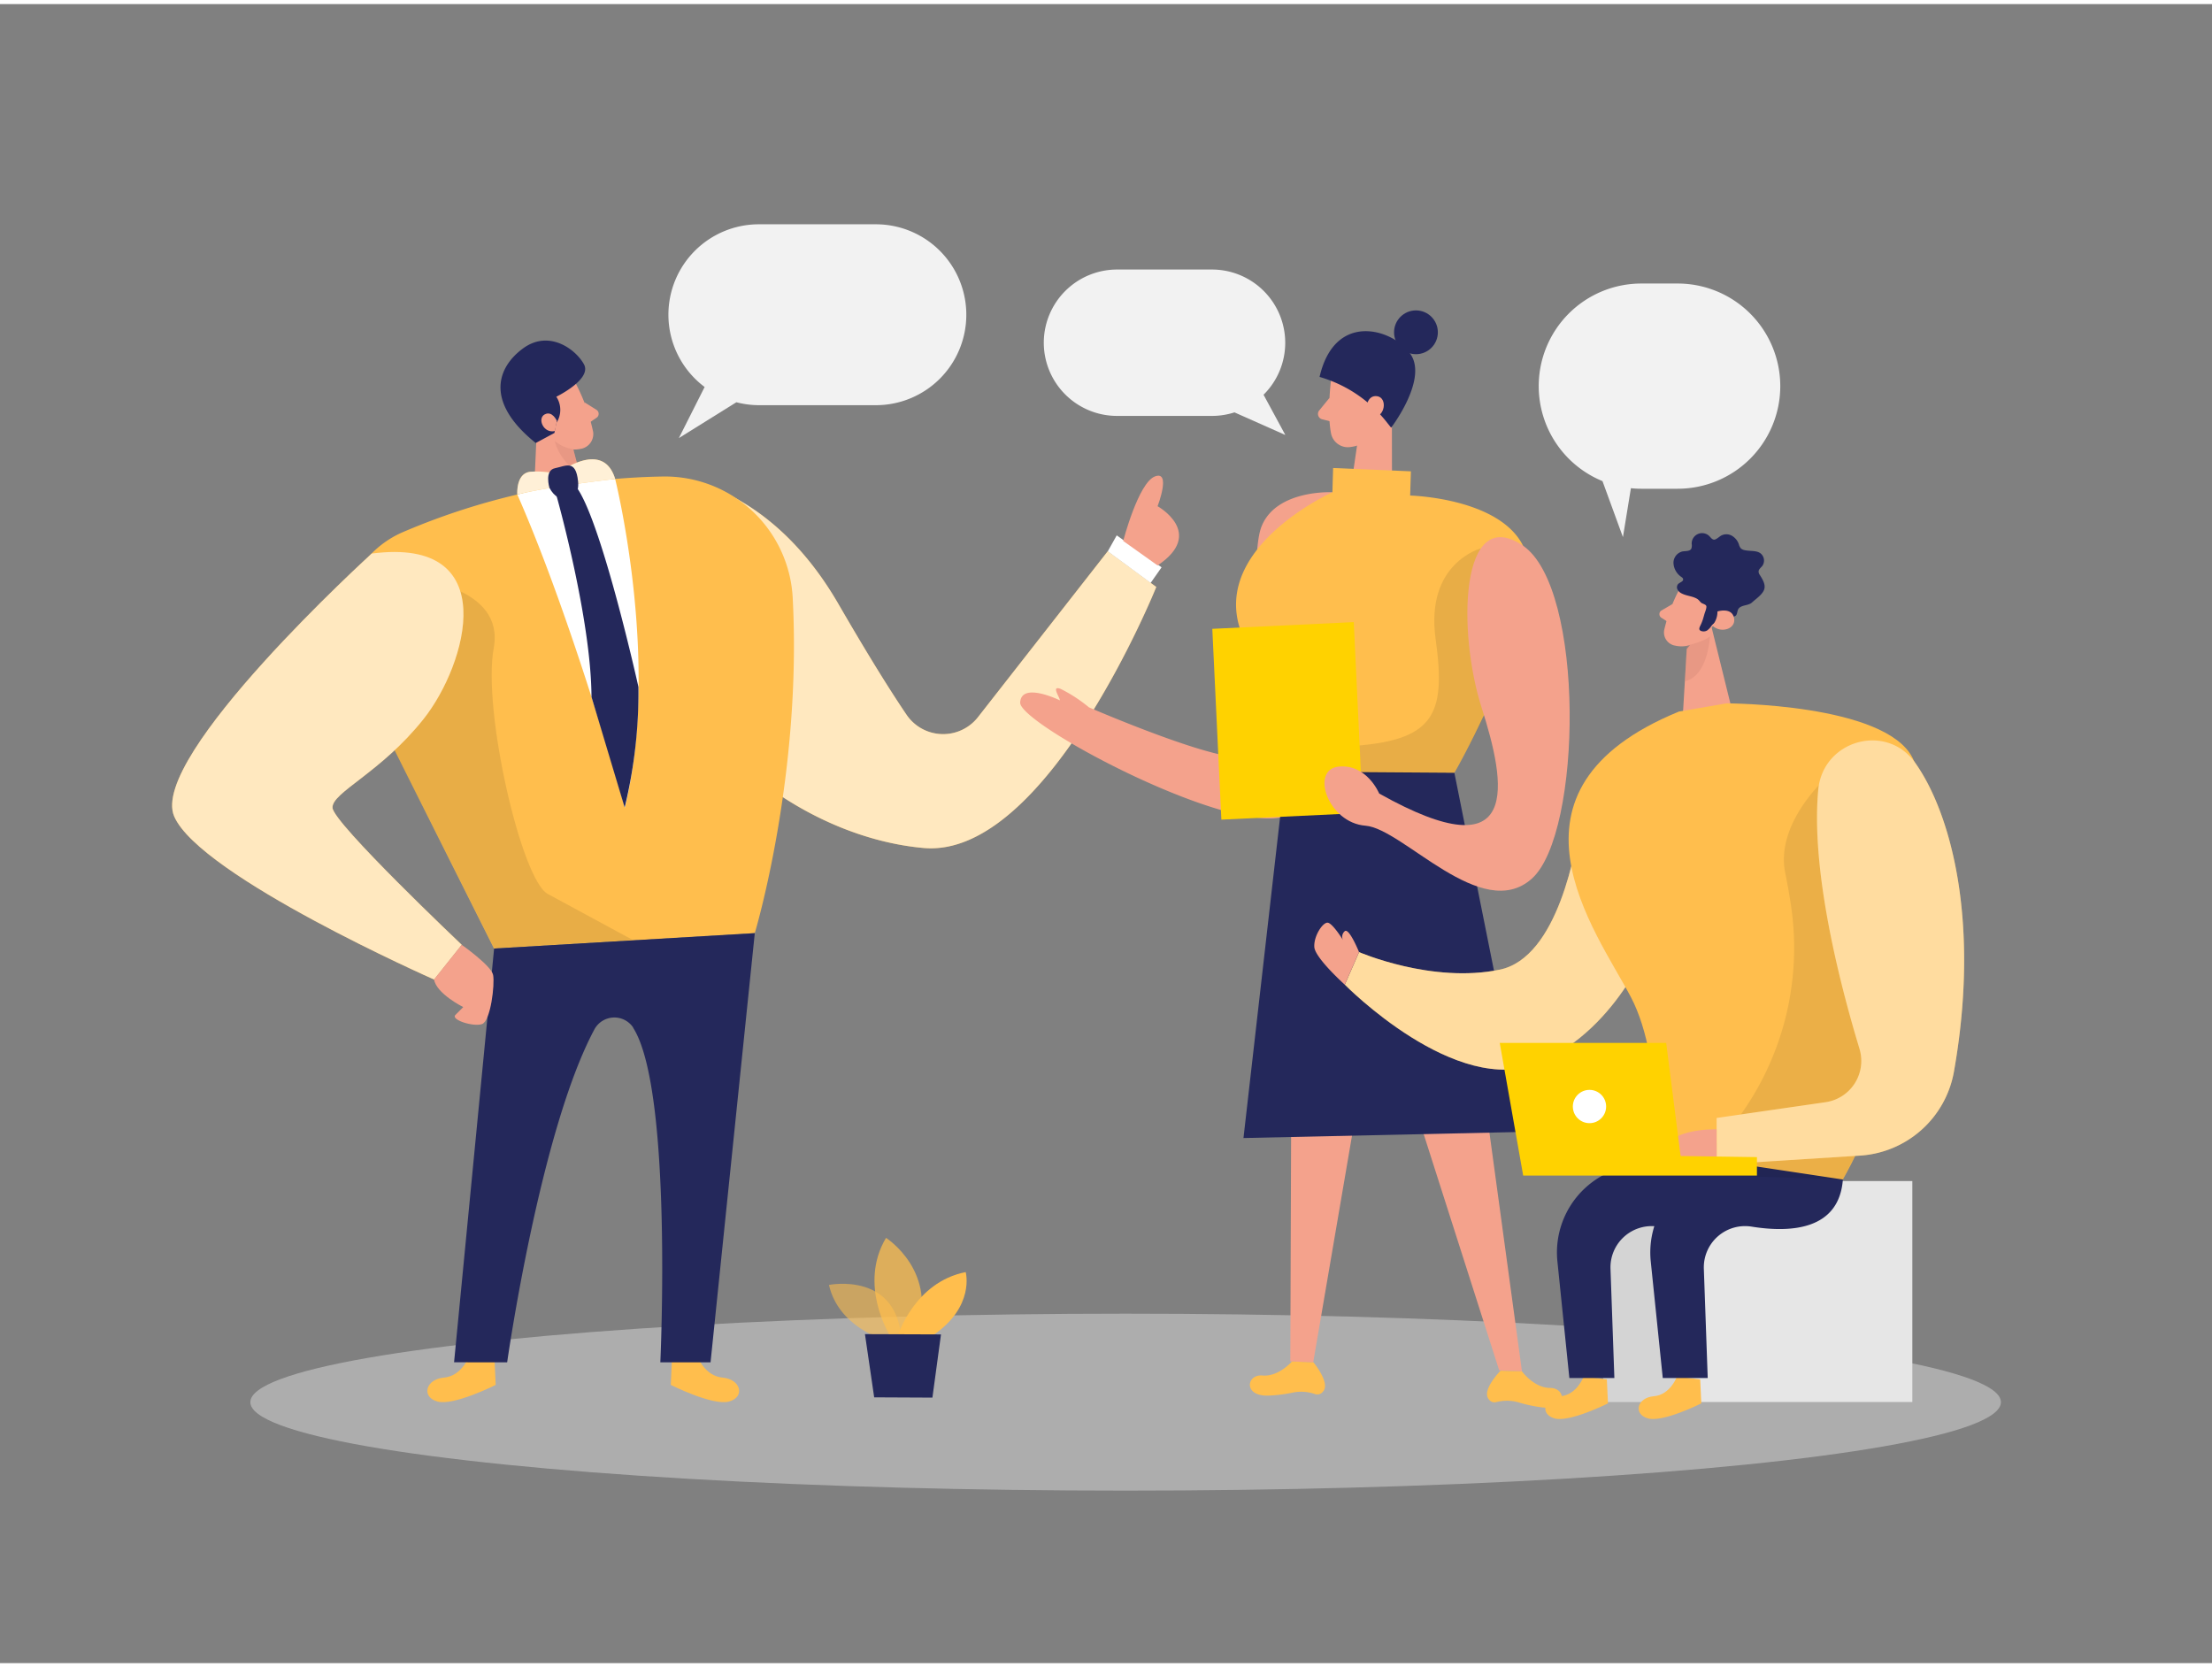 <svg id="Layer_1" data-name="Layer 1" xmlns="http://www.w3.org/2000/svg" viewBox="0 0 400 300" width="406" height="306" class="illustration styles_illustrationTablet__1DWOa"><rect x="0" y="0" width="400" height="300" fill="#808080" stroke="none"/><title>_</title><ellipse cx="203.55" cy="252.81" rx="158.28" ry="16" fill="#e6e6e6" opacity="0.45"></ellipse><path d="M111.82,102.39a12.47,12.47,0,0,1,16.5-15.25c7.66,3,16.23,9.13,23.3,21.35,5.51,9.52,9.47,15.83,12.3,20a8,8,0,0,0,12.93.45l23.47-30,8.77,6.46s-19.8,49.19-42.07,47.2C147.82,150.91,122.24,136,111.82,102.39Z" fill="#ffbe4d"></path><path d="M111.82,102.39a12.47,12.47,0,0,1,16.5-15.25c7.66,3,16.23,9.13,23.3,21.35,5.51,9.52,9.47,15.83,12.3,20a8,8,0,0,0,12.93.45l23.47-30,8.77,6.46s-19.8,49.19-42.07,47.2C147.82,150.91,122.24,136,111.82,102.39Z" fill="#fff" opacity="0.64"></path><path d="M126.08,244.46s1.31,3.63,4.59,3.91,4.14,3.48,1.19,4.32-10.56-3-10.56-3l.21-4.73Z" fill="#ffbe4d"></path><path d="M84.85,244.46s-1.3,3.63-4.58,3.91-4.14,3.48-1.19,4.32,10.56-3,10.56-3L89.42,245Z" fill="#ffbe4d"></path><path d="M104.26,68.89a33.86,33.86,0,0,1,3,8.47A2.72,2.72,0,0,1,105,80.43a6,6,0,0,1-6.06-2.38l-3.3-3.76a4.85,4.85,0,0,1,0-5.61C97.58,65.49,102.89,65.89,104.26,68.89Z" fill="#f4a28c"></path><polygon points="97.25 72.9 96.47 90.61 106.26 90.34 102.9 77.56 97.25 72.9" fill="#f4a28c"></polygon><path d="M105.67,72l2.18,1.36a.86.86,0,0,1,0,1.46L106.11,76Z" fill="#f4a28c"></path><path d="M103.69,80.49A6.43,6.43,0,0,1,100.33,79s.51,3.2,4.41,6Z" fill="#ce8172" opacity="0.31"></path><path d="M119.75,85.43A124.57,124.57,0,0,0,73,95.42a18,18,0,0,0-9.1,24.65l25.43,50.71L136.49,168s8.58-28.5,6.85-60.74A23.15,23.15,0,0,0,119.75,85.43Z" fill="#ffbe4d"></path><path d="M96.88,79.37l3.38-1.82.34-1.79a4.31,4.31,0,0,0,0-4.76s6.48-3.15,5-5.86-6.3-6.32-11-2.89S87.62,71.94,96.88,79.37Z" fill="#24285b"></path><path d="M100.7,75.37s-.83-1.91-2.21-1.17-.2,3.51,1.87,3Z" fill="#f4a28c"></path><path d="M93.55,88.69a75.54,75.54,0,0,1,17.69-2.82s8.25,32.93,1.75,59.46C113,145.33,103.75,111.91,93.55,88.69Z" fill="#fff"></path><path d="M75.11,104s16.24,1.35,14.17,12.47,5,41.88,9.77,44.44l15.43,8.35-25.13,1.48-8.26-16.46L65.45,123.26Z" opacity="0.09"></path><path d="M93.55,88.69s-.32-4,2.52-4.13a15,15,0,0,1,4.63.4s8.31-6.51,10.54.91C111.24,85.87,99.35,87.19,93.55,88.69Z" fill="#ffbe4d"></path><path d="M93.55,88.69s-.32-4,2.52-4.13a15,15,0,0,1,4.63.4s8.31-6.51,10.54.91C111.24,85.87,99.35,87.19,93.55,88.69Z" fill="#fff" opacity="0.77"></path><path d="M99.35,87.45s-.94-3.13,1-3.52,3.76-1.66,4.18,2.35S101,90.71,99.35,87.45Z" fill="#24285b"></path><path d="M100.66,89s6.24,22.08,6.3,36.28l6,20a88.5,88.5,0,0,0,2.49-21.79s-6.44-29.05-11-35.84Z" fill="#24285b"></path><polygon points="200.32 98.96 201.94 96.07 210.05 101.85 208.07 104.67 200.32 98.96" fill="#fff"></polygon><path d="M203.11,97.08s2.75-10.54,5.74-11.67.48,5.39.48,5.39,8.73,4.85,0,10.71Z" fill="#f4a28c"></path><path d="M82.11,245.6l7.24-74.82L136.49,168l-8,77.61h-9.08s2.27-49.22-4.91-60.49l0-.05a4.1,4.1,0,0,0-7,.31c-9.86,18.38-15.79,60.23-15.79,60.23Z" fill="#24285b"></path><path d="M67.22,99.36S26.83,136.08,31.5,146.89s47,29.5,47,29.5l5-6.28s-23.22-22-23.37-24.78,8.77-6.33,16.51-16.11S91.1,96.24,67.22,99.36Z" fill="#ffbe4d"></path><path d="M67.22,99.36S26.83,136.08,31.5,146.89s47,29.5,47,29.5l5-6.28s-23.22-22-23.37-24.78,8.77-6.33,16.51-16.11S91.1,96.24,67.22,99.36Z" fill="#fff" opacity="0.64"></path><path d="M83.49,170.11s5.35,3.76,5.68,5.45-.44,8.33-2,8.88-5.7-.77-4.82-1.65l1.42-1.42s-4.86-2.41-5.28-5Z" fill="#f4a28c"></path><path d="M240.89,88.27s-10.18-.51-12.79,6.26,1.08,39.28-2.53,41.39-28.65-8.75-28.65-8.75a26.64,26.64,0,0,0-5.1-3.33c-1.8-.69-.22,1.42-.15,2.07,0,0-7-3.45-7.19.39s36.87,23.64,47.61,20.65,8.74-57.4,8.74-57.4" fill="#f4a28c"></path><polygon points="267.01 186.98 275.22 247.24 271.1 247.06 251.69 186.33 267.01 186.98" fill="#f4a28c"></polygon><polygon points="247.59 186.48 237.47 245.62 233.33 245.44 233.54 185.55 247.59 186.48" fill="#f4a28c"></polygon><path d="M275.22,247.24s2.17,3,5.1,3,3.19,4.14-1.51,3.51a26.12,26.12,0,0,1-4.31-.93,7.67,7.67,0,0,0-4,0,1.26,1.26,0,0,1-1.32-.59c-1.27-1.63,2.17-5.11,2.17-5.11Z" fill="#ffbe4d"></path><path d="M233.63,245.45s-2.42,2.81-5.34,2.54-3.53,3.86,1.2,3.63a26.11,26.11,0,0,0,4.38-.56,7.64,7.64,0,0,1,4,.31,1.27,1.27,0,0,0,1.37-.48c1.41-1.51-1.72-5.27-1.72-5.27Z" fill="#ffbe4d"></path><polygon points="262.99 138.96 275.99 203.93 224.86 205.05 232.44 138.64 262.99 138.96" fill="#24285b"></polygon><path d="M240.78,67.31s-.89,6.14-.09,10.3a3.11,3.11,0,0,0,3.67,2.46A6.87,6.87,0,0,0,250,75.22l2.17-5.31a5.56,5.56,0,0,0-2.11-6.08C246.74,61.11,241.14,63.54,240.78,67.31Z" fill="#f4a28c"></path><polygon points="251.69 68.4 251.72 88.73 244.17 88.2 246.23 74.16 251.69 68.4" fill="#f4a28c"></polygon><path d="M240.42,71.2l-1.87,2.29a1,1,0,0,0,.53,1.59l2.35.59Z" fill="#f4a28c"></path><path d="M238.62,67.42h0a23.85,23.85,0,0,1,12,8l.94,1.18s5.83-7.6,4-12.36S241.62,54.41,238.62,67.42Z" fill="#24285b"></path><circle cx="256.05" cy="59.35" r="3.96" fill="#24285b"></circle><path d="M247.06,73s.18-2.38,2-2.09,1.54,3.73-.91,3.91Z" fill="#f4a28c"></path><path d="M241.07,83.89l14.07.6L255,88.87s23.66.57,21.34,15.86S263,139,263,139l-27.43-.19A105.85,105.85,0,0,1,224,112.19c-3.88-14.54,16.94-23.92,16.94-23.92Z" fill="#ffbe4d"></path><path d="M267.8,98.42s-10.12,2.62-8.19,16.44-.27,18.46-16,19.36l2.45,5L263,139s4.28-7.61,5.35-10.43S267.8,98.42,267.8,98.42Z" opacity="0.09"></path><rect x="220.03" y="112.35" width="25.61" height="34.54" transform="translate(-5.89 11.19) rotate(-2.72)" fill="#ffd200"></rect><path d="M249.4,142.75s-2.22-5.4-7.36-4.86-1.93,10.15,4.88,10.68,21,17.71,30.09,9.57,9.69-52.64-1.67-60.25-11.8,15.64-7.42,29.32S275.43,157.37,249.4,142.75Z" fill="#f4a28c"></path><path d="M286,145.77s-.05.53-.18,1.46c-.74,5.56-4.09,25.18-14.61,27.37-12.27,2.55-25.44-3.17-25.44-3.17l-2.58,5.89s20.17,20.51,35.07,14.13S299,168,299,168Z" fill="#ffbe4d"></path><path d="M286,145.77s-.05.53-.18,1.46c-.74,5.56-4.09,25.18-14.61,27.37-12.27,2.55-25.44-3.17-25.44-3.17l-2.58,5.89s20.17,20.51,35.07,14.13S299,168,299,168Z" fill="#fff" opacity="0.46"></path><path d="M303.73,105.73a30.17,30.17,0,0,0-2.8,7.51,2.42,2.42,0,0,0,2,2.77,5.36,5.36,0,0,0,5.43-2l3-3.31a4.32,4.32,0,0,0,.07-5C309.73,102.79,305,103.07,303.73,105.73Z" fill="#f4a28c"></path><polygon points="309.16 111.28 312.95 126.63 304.34 128.11 305.02 116.64 309.16 111.28" fill="#f4a28c"></polygon><path d="M302.43,108.49l-2,1.17a.78.78,0,0,0,0,1.31l1.56,1Z" fill="#f4a28c"></path><path d="M305,116s3.16-.68,4.21-1.68c0,0-.3,7.19-4.52,8.13Z" fill="#ce8172" opacity="0.31"></path><path d="M307.45,111.06s.76-1.7,2-1,.13,3.13-1.71,2.61Z" fill="#f4a28c"></path><path d="M313.52,110.75c-.22,0-.47,0-.7,0-.9.06-.72,1.17-1.78,1.13a5,5,0,0,0-.54-.06,1.41,1.41,0,0,0-1,.6,3.41,3.41,0,0,1-.8.85,1.29,1.29,0,0,1-1.05.1.61.61,0,0,1-.3-.2c-.14-.22,0-.51.11-.75a8,8,0,0,0,.48-1.17c.11-.35.2-.7.29-1s.47-1.18.3-1.46-.67-.35-.9-.54-.43-.54-.8-.74c-.83-.46-1.84-.49-2.69-.92a1.68,1.68,0,0,1-.79-.72.9.9,0,0,1,.11-1c.32-.32,1-.46.89-.9,0-.18-.2-.3-.35-.41a3.22,3.22,0,0,1-1.38-2.45,2.11,2.11,0,0,1,1.62-2.13c.58-.1,1.34,0,1.61-.51a1.85,1.85,0,0,0,.06-.88,1.88,1.88,0,0,1,3.19-1.39c.25.25.46.58.8.64s.82-.38,1.21-.65a2,2,0,0,1,2-.09,2.85,2.85,0,0,1,1.33,1.58,2,2,0,0,0,.35.73,1.34,1.34,0,0,0,.64.32c1,.25,2.24,0,3,.65a1.67,1.67,0,0,1,.24,2.23c-.26.32-.65.59-.66,1a1.13,1.13,0,0,0,.23.63c.51.82,1.1,1.77.76,2.67s-1.52,1.68-2.19,2.3-2,.39-2.48,1.21c-.21.37-.15.89-.46,1.18A.81.81,0,0,1,313.52,110.75Z" fill="#24285b"></path><path d="M310.57,109.83s2.59-.83,3,1.18-2.43,2.85-3.92,1.36A3.85,3.85,0,0,0,310.57,109.83Z" fill="#f4a28c"></path><rect x="289.91" y="212.83" width="55.9" height="39.95" fill="#e6e6e6"></rect><polygon points="304.67 252.78 301.98 217.6 290.77 219.31 287.43 232.8 289.91 252.78 304.67 252.78" opacity="0.08"></polygon><path d="M303.26,248.16s-1.19,3.33-4.2,3.58-3.8,3.2-1.09,4,9.68-2.71,9.68-2.71l-.2-4.34Z" fill="#ffbe4d"></path><path d="M303.61,127.93l8.6-1.48s28.63,0,33.64,9.85,4,46.3-12.6,76.25l-33.9,1s1.88-22-4.44-34S269,142.11,303.61,127.93Z" fill="#ffbe4d"></path><path d="M333.25,212.55l-16.58-2.5a15.87,15.87,0,0,0-18.16,17.32l2.17,21.07h8.13l-.7-19.72a7.46,7.46,0,0,1,8.64-7.65C323.81,222.2,332.56,221.71,333.25,212.55Z" fill="#24285b"></path><path d="M286.38,248.16s-1.2,3.33-4.2,3.58-3.8,3.2-1.1,4,9.69-2.71,9.69-2.71l-.2-4.34Z" fill="#ffbe4d"></path><path d="M330.35,139.81s-9.4,8.24-7.52,17.34c.31,1.47.63,3.25.94,5.2a51.92,51.92,0,0,1-12.18,42.5l-5.93,6.78,27.59.92,2.36-4.62,12.88-21.4Z" opacity="0.08"></path><path d="M316.37,212.55l-16.58-2.5a15.87,15.87,0,0,0-18.16,17.32l2.16,21.07h8.14l-.7-19.72a7.46,7.46,0,0,1,8.64-7.65C306.93,222.2,315.68,221.71,316.37,212.55Z" fill="#24285b"></path><path d="M346.33,137.2c6.28,8.84,11.87,28.36,7,55.87a18.44,18.44,0,0,1-17,15.16l-25.91,1.64v-8.45l19.69-2.85a7.54,7.54,0,0,0,6.14-9.67c-3.46-11.42-8.84-32.11-7.45-46.85C329.65,133.09,341.12,129.87,346.33,137.2Z" fill="#ffbe4d"></path><path d="M346.33,137.2c6.28,8.84,11.87,28.36,7,55.87a18.44,18.44,0,0,1-17,15.16l-25.91,1.64v-8.45l19.69-2.85a7.54,7.54,0,0,0,6.14-9.67c-3.46-11.42-8.84-32.11-7.45-46.85C329.65,133.09,341.12,129.87,346.33,137.2Z" fill="#fff" opacity="0.46"></path><path d="M310.42,203.47s-10.51-.27-9,5.21,9,1.19,9,1.19Z" fill="#f4a28c"></path><polygon points="275.44 211.84 271.2 187.85 301.3 187.85 303.91 208.3 317.71 208.5 317.71 211.84 275.44 211.84" fill="#ffd200"></polygon><circle cx="287.43" cy="199.35" r="3.01" fill="#fff"></circle><path d="M245.76,171.43s-1.79-4.43-2.58-3.79a1.33,1.33,0,0,0-.34,1.58s-1.85-3-2.74-3.11-2.56,2.42-2.43,4.4,5.51,6.81,5.51,6.81Z" fill="#f4a28c"></path><path d="M159.9,241.54s-8.25-2.26-10-9.93c0,0,12.77-2.58,13.14,10.6Z" fill="#ffbe4d" opacity="0.58"></path><path d="M160.91,240.72s-5.76-9.11-.69-17.62c0,0,9.71,6.17,5.39,17.64Z" fill="#ffbe4d" opacity="0.73"></path><path d="M162.39,240.72s3-9.61,12.24-11.43c0,0,1.73,6.24-5.95,11.46Z" fill="#ffbe4d"></path><polygon points="156.41 240.51 158.08 251.94 168.61 251.99 170.16 240.56 156.41 240.51" fill="#24285b"></polygon><path d="M303.38,50.53H296.8a18.55,18.55,0,0,0-18.55,18.56h0a18.56,18.56,0,0,0,11.53,17.17l3.7,10.13,1.44-8.85a16.79,16.79,0,0,0,1.88.1h6.58a18.56,18.56,0,0,0,18.55-18.55h0A18.56,18.56,0,0,0,303.38,50.53Z" fill="#f2f2f2"></path><path d="M232.41,61.22h0A13.25,13.25,0,0,0,219.16,48H202a13.25,13.25,0,0,0-13.25,13.26h0A13.25,13.25,0,0,0,202,74.47h17.18a13.26,13.26,0,0,0,4.05-.64l9.2,4.09-3.94-7.28A13.2,13.2,0,0,0,232.41,61.22Z" fill="#f2f2f2"></path><path d="M158.4,39.82H137.22a16.35,16.35,0,0,0-16.35,16.35h0a16.33,16.33,0,0,0,6.55,13.07l-4.66,9.24L133.16,72a16.43,16.43,0,0,0,4.06.53H158.4a16.35,16.35,0,0,0,16.34-16.35h0A16.35,16.35,0,0,0,158.4,39.82Z" fill="#f2f2f2"></path></svg>
